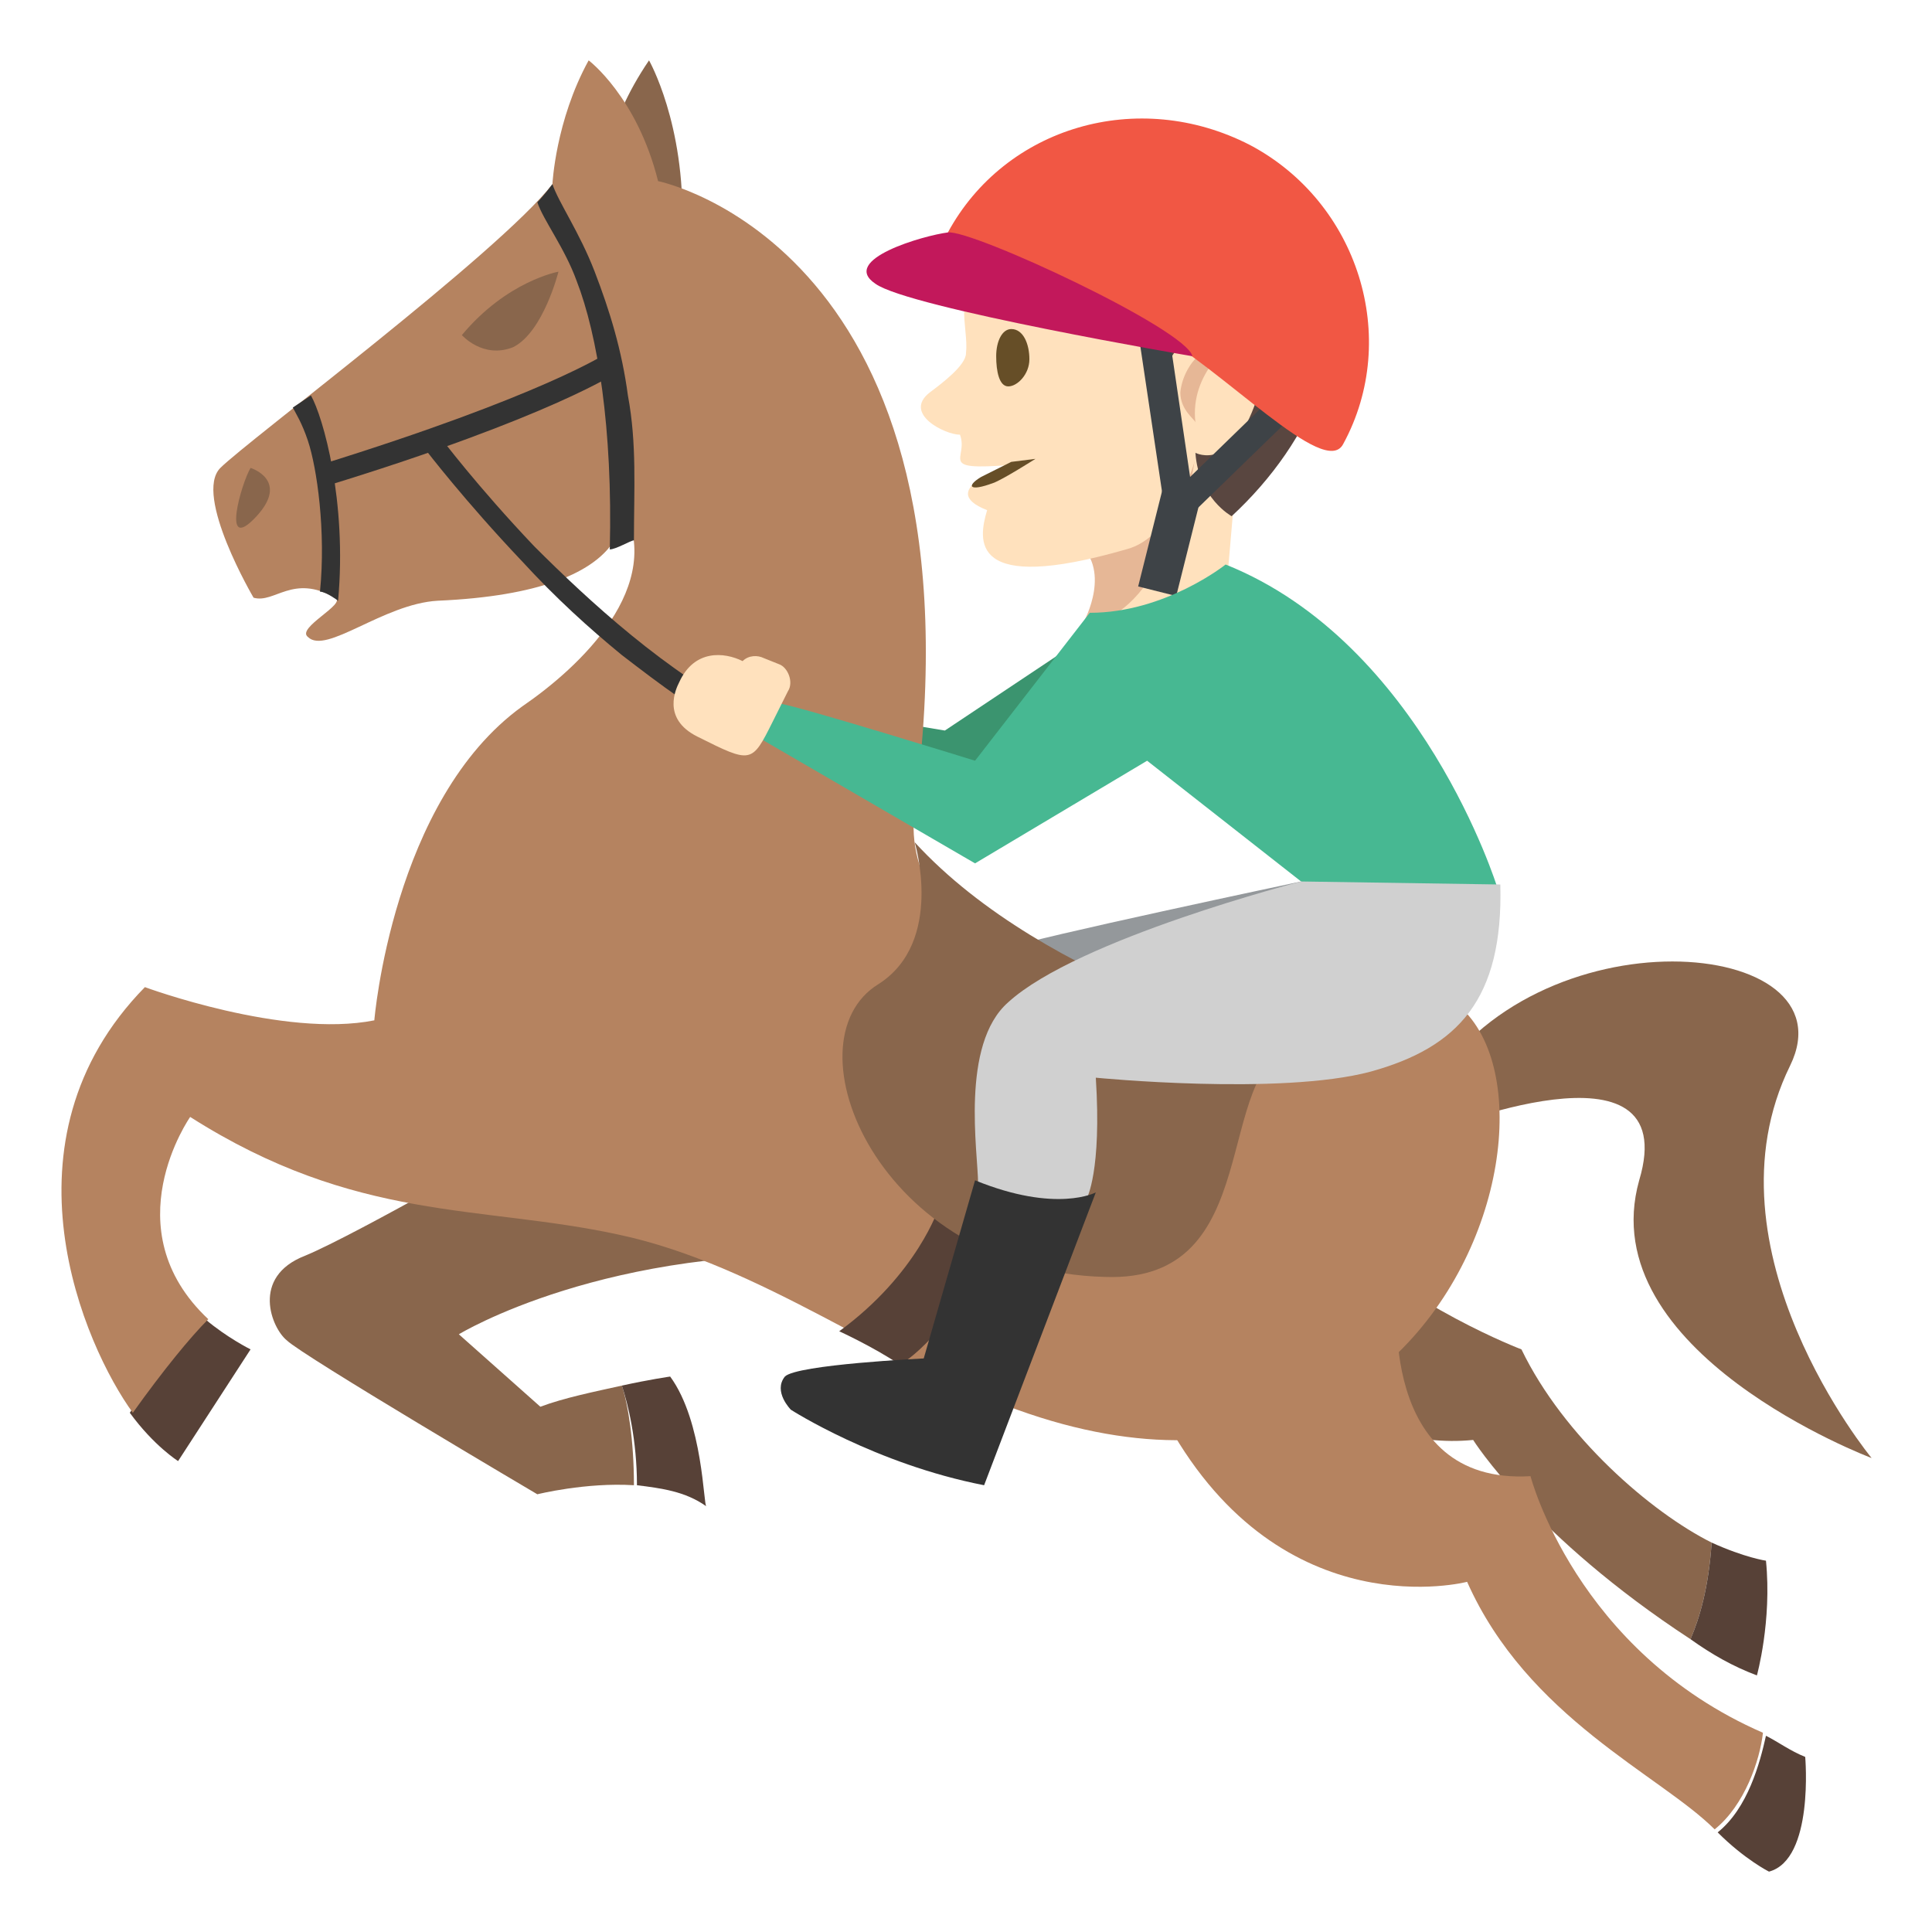 <svg xmlns="http://www.w3.org/2000/svg" viewBox="0 0 64 64">
    <title>Modern Pentathlon: light skin tone</title>
    <path fill="#ffe1bd" d="M38.9 15l2.2-1-.6 7-4.5-.4z"/>
    <path fill="#e6b796" d="M35.6 17.9c1.3.9.3 2.7.3 2.7 1.9.2 3.5-3.4 3.7-5.6l-4 2.9"/>
    <path fill="#ffe1bd" d="M41.1 5.9L32.7 8c-1.2 1.8-.6 2.8-.7 3.7 0 .4-.8 1-1.2 1.3-.9.7.5 1.4 1 1.4.3.8-.8 1.2 1.7 1 0 0-2.6.8-.8 1.5-.3 1-.6 2.8 4.6 1.3 1.6-.4 2.3-3 2.3-3l2.6-.2-1.1-9.1"/>
    <path fill="#594640" d="M35.4 4.7c5.5-1.3 8.1 1.7 8.5 3 1.1 3.4-.4 6.9-3.1 9.4 0 0-1.1-.6-1.2-2.1 0 0 1.3.7 2.1-2 .7-2.3-1.7-3.8-3.2-.6h-.3c-.6-1.7.9-3.6-.9-4.4-1.6-.7-4.7.5-4.7.5-.5-1.1.6-3.2 2.8-3.8"/>
    <path fill="#664e27" d="M34.1 11.9c0 .5-.4.9-.7.9s-.4-.5-.4-1 .2-.9.5-.9c.4 0 .6.5.6 1"/>
    <path fill="#e6b796" d="M39.1 13c.1-1 1-1.8 1.8-1.7 0 0-1.5 1-1.3 2.7 0-.1-.5-.4-.5-1"/>
    <path fill="#664e27" d="M34.3 15.2s-1.1.7-1.4.8c-.8.3-.9.1-.4-.2l1-.5.8-.1"/>
    <g fill="#3e4347">
        <path d="M39.6 17h-1l-1-6.7 1-.1z"/>
        <path d="M39.4 17.1l-.8-.5 3.5-3.4.8.5z"/>
        <path d="M37.703 19.427l.9-3.589 1.26.316-.899 3.59z"/>
    </g>
    <path fill="#f15744" d="M44.5 14.7c-.6 1.2-4-2.5-6.4-3.8-2.6-1.4-7.2-2.2-6.7-3.2 1.9-3.5 6.3-4.8 10-2.9 3.6 1.9 5 6.4 3.1 9.9"/>
    <path fill="#3b946f" d="M36.1 21l-4.8 3.2-1.2-.2.1 1.2 2.5 1 5-3.8z"/>
    <path fill="#94989b" d="M43.1 29.2s-9 1.9-9.7 2.2c-.7.3-1.2.6-2.1 1.7l2 2.4s9.3-4.8 9.8-6.3"/>
    <g fill="#89664c">
        <path d="M59.3 35.3c2.1-4.3-8.5-5.2-12 .9l.2 1.3s8.3-3.4 6.8 1.6c-1.6 5.7 7.7 9.2 7.7 9.2s-5.7-6.9-2.7-13M20 5.9s0-1.7 1.5-3.9c0 0 1.2 2.1 1.1 5.5L20 5.9z"/>
    </g>
    <path fill="#574137" d="M5.9 48.4l2.4-3.7s-.8-.4-1.5-1c-.6.6-1.6 1.7-2.5 3.1.8 1.1 1.6 1.6 1.6 1.6"/>
    <path fill="#89664c" d="M20.6 45.9c-.9.2-1.9.4-2.7.7l-2.7-2.4s4.9-3 13.1-2.6c0 0-6.3-6.5-10.6-4.1 0 0-5.9 3.4-7.6 4.1-1.8.7-1.1 2.4-.6 2.8.5.5 8.3 5.1 8.3 5.1s1.6-.4 3.2-.3c0-1.5-.2-2.7-.4-3.3"/>
    <path fill="#574137" d="M22.2 45.6s-.7.1-1.6.3c.2.6.5 1.8.5 3.3.8.1 1.6.2 2.3.7-.1 0-.1-2.8-1.2-4.3"/>
    <path fill="#89664c" d="M44 40.7l-3.2 4.1s4.1 3.3 8 2.9c0 0 2 3.2 7.2 6.6.3-.7.6-1.7.7-3.2-2-1-4.9-3.5-6.3-6.4 0 0-3.7-1.4-6.4-4"/>
    <path fill="#574137" d="M56 54.3c.7.5 1.4.9 2.2 1.2 0 0 .5-1.8.3-3.8 0 0-.7-.1-1.8-.6-.1 1.5-.4 2.5-.7 3.2"/>
    <g fill="#b58360">
        <path d="M45.3 32.8c-8.9 2.3-15.6-1.4-15-6C32.8 8.2 21.8 6 21.8 6c-.7-2.8-2.3-4-2.3-4-1.1 2-1.2 4.1-1.2 4.1-1.8 2.3-10.1 8.5-11 9.4s1.1 4.3 1.1 4.3c.7.2 1.3-.8 2.7 0 .4.2-1.3 1-.9 1.3.6.6 2.5-1.1 4.3-1.2 6.9-.3 6.1-3.2 6.1-3.2 1.5 2.7-1.4 5.4-3.3 6.7-4.3 3.1-4.9 10.4-4.9 10.4-3 .6-7.6-1.1-7.6-1.1-5 5.1-2 11.9-.4 14.1 1-1.4 1.9-2.5 2.5-3.1-3.2-3-.6-6.7-.6-6.7 5.5 3.5 9.6 2.9 14.2 3.9 4.7 1 8.9 4.3 13.2 5.8 16.4 5.9 20-16.1 11.6-13.9"/>
        <path d="M38.7 47.2c3.8 6.8 9.9 5.2 9.9 5.2 2 4.5 6.4 6.4 8.2 8.2 1-.8 1.5-2.3 1.6-3.2-6.2-2.7-7.7-8.5-7.7-8.5-5.1.3-4.4-6-4.4-6l-7.6 4.3"/>
    </g>
    <g fill="#574137">
        <path d="M58.6 62c1.5-.4 1.2-3.8 1.2-3.8-.5-.2-.9-.5-1.3-.7-.2.9-.6 2.4-1.6 3.2.9.9 1.7 1.3 1.7 1.3M31.1 40s-.7 2.2-3.3 4.1c0 0 1.1.5 2 1.1 0 0 1.2-.5 3.3-4l-2-1.2"/>
    </g>
    <path fill="#89664c" d="M30.3 27.9s1 3.3-1.2 4.7c-3.1 1.9 0 9.5 7.5 9.7 5.4.2 3.5-6.8 6.3-7.7 0 0-8.2-1.9-12.6-6.7"/>
    <g fill="#333">
        <path d="M10.8 16.1l-.2-.7c7.4-2.3 9.5-3.7 9.5-3.7l.4.6s-2.2 1.5-9.7 3.8"/>
        <path d="M20.8 13.1c-.2-1.5-.6-2.8-1.1-4.1-.5-1.3-1.2-2.3-1.4-2.9 0 0-.3.4-.5.6.2.6.9 1.5 1.3 2.6.7 1.8 1.2 4.9 1.1 8.9.2 0 .7-.3.8-.3 0-1.7.1-3.2-.2-4.8M10.6 19.6c.2 0 .6.3.6.3.3-3.3-.5-6.1-.9-6.8l-.6.4c.1.2.3.5.5 1.1.3.9.6 3 .4 5"/>
    </g>
    <g fill="#89664c">
        <path d="M15.3 11.1s.7.8 1.7.4C18 11 18.5 9 18.5 9s-1.7.3-3.2 2.1M8.3 15.5s1.3.4.2 1.6c-1.2 1.3-.5-1.1-.2-1.6"/>
    </g>
    <path fill="#333" d="M24.9 23.7c-2.8-1.4-5.4-3.8-7.2-5.6-1.9-2-3.1-3.6-3.1-3.6l-.5.4s1.3 1.7 3.2 3.7c1.1 1.2 2.2 2.2 3.3 3.1 1.3 1 2.5 1.9 3.7 2.5.3-.2.6-.5.6-.5"/>
    <path fill="#47b892" d="M32.3 25.2s-5.8-1.8-6.5-1.9c0 0-.1.4-.9 1l7.4 4.3 5.7-3.4 5.1 4s2.6 1.4 6.5.2c0 0-2.5-8.1-9-10.7 0 0-2 1.6-4.5 1.6l-3.8 4.9"/>
    <path fill="#d0d0d0" d="M43.1 29.2s-7.4 1.9-9.7 4c-1.6 1.4-1 5-1 6 0 0 1.9 1.2 3.6.5 0 0 .5-.9.3-4 0 0 6.1.6 9.1-.2 2.9-.8 4.4-2.4 4.3-6.2l-6.6-.1"/>
    <path fill="#333" d="M30.6 45s-4.2.2-4.6.6c-.4.5.2 1.1.2 1.1s2.8 1.8 6.4 2.5l3.7-9.7s-1.3.7-4-.4L30.6 45"/>
    <path fill="#ffe1bd" d="M25.6 23.9l.5-1c.2-.3 0-.8-.3-.9l-.5-.2c-.2-.1-.5-.1-.7.1-.6-.3-1.6-.4-2.1.7-.1.2-.6 1.2.6 1.8 1.8.9 1.8.9 2.5-.5"/>
    <path fill="#c2185b" d="M39.5 11.8S30.1 10.2 29 9.4c-1.2-.8 1.6-1.6 2.4-1.7.8-.1 7.9 3.2 8.1 4.1"/>
</svg>